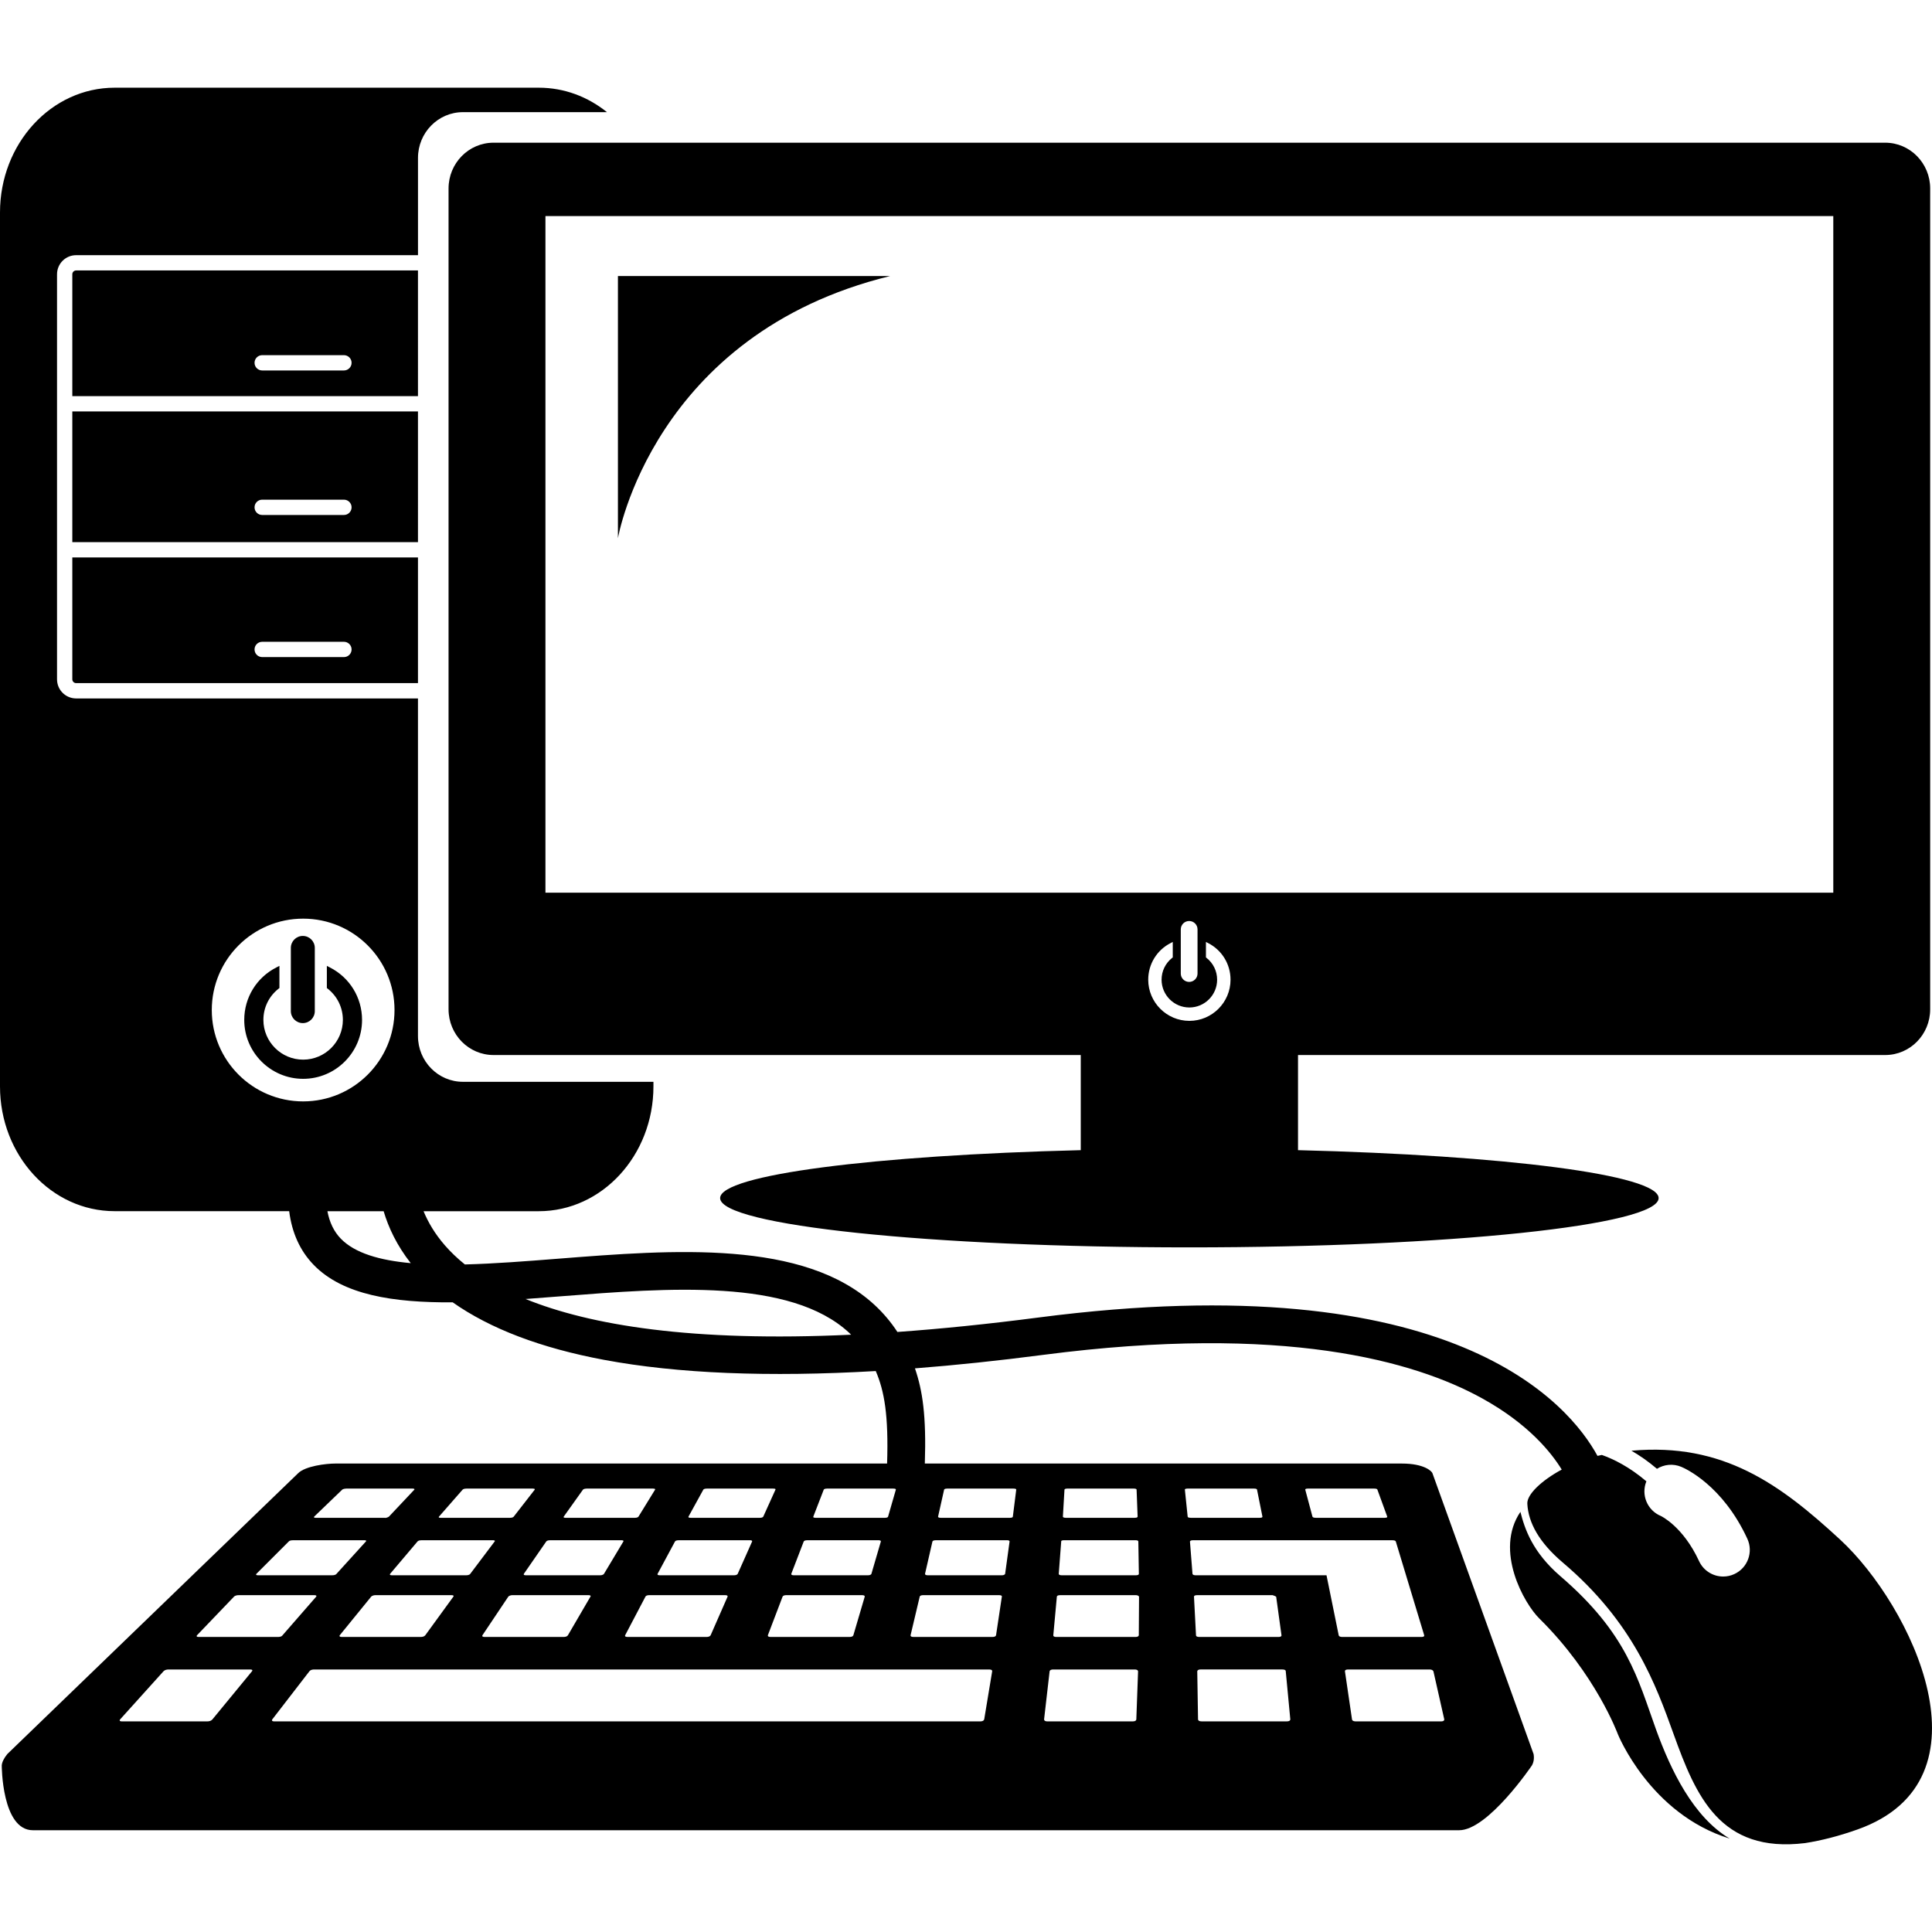 <svg xmlns="http://www.w3.org/2000/svg" xmlns:xlink="http://www.w3.org/1999/xlink" version="1.1" x="0px" y="0px" viewBox="0 0 100 100" style="enable-background:new 0 0 100 100;" xml:space="preserve"><g><path d="M89.527,95.165c-4.137-1.278-5.791-5.413-5.791-5.413s-1.131-3.089-4.061-5.979c-0.783-0.771-2.34-3.512-0.979-5.519   c0.221,0.866,0.611,2.074,2.074,3.333c3.459,2.976,4,5.306,4.942,7.921C86.482,91.639,87.647,94.047,89.527,95.165z M46.068,14.289   H31.984v13.569C31.984,27.858,33.788,17.295,46.068,14.289z M99.906,9.756v42.482c0,1.31-1.041,2.37-2.328,2.37H67.185v4.924   c10.702,0.267,18.665,1.276,18.665,2.481c0,1.409-10.874,2.551-24.287,2.551c-13.415,0-24.289-1.142-24.289-2.551   c0-1.205,7.963-2.215,18.666-2.481v-4.924H25.545c-1.286,0-2.328-1.061-2.328-2.37V9.756c0-1.309,1.042-2.37,2.328-2.37h72.033   C98.865,7.387,99.906,8.448,99.906,9.756z M63.692,50.709c0-0.808-0.448-1.536-1.169-1.901l-0.104-0.053v0.801l0.027,0.021   c0.351,0.274,0.552,0.688,0.552,1.132c0,0.793-0.645,1.438-1.437,1.438c-0.793,0-1.438-0.645-1.438-1.438   c0-0.444,0.201-0.857,0.551-1.132l0.028-0.021v-0.801L60.6,48.808c-0.721,0.365-1.168,1.094-1.168,1.901   c0,1.175,0.955,2.131,2.131,2.131C62.736,52.84,63.692,51.884,63.692,50.709z M61.551,50.824c0.238,0,0.433-0.194,0.433-0.433   v-2.287c0-0.24-0.194-0.433-0.433-0.433c-0.24,0-0.434,0.193-0.434,0.433v2.287C61.117,50.63,61.311,50.824,61.551,50.824z    M94.892,11.185H28.232v35.02h66.659V11.185z M21.634,28.853v6.505H3.941c-0.109,0-0.198-0.088-0.198-0.197v-6.308H21.634z    M18.198,33.615c0-0.219-0.177-0.396-0.396-0.396h-4.231c-0.219,0-0.396,0.177-0.396,0.396c0,0.218,0.177,0.396,0.396,0.396h4.231   C18.021,34.011,18.198,33.833,18.198,33.615z M21.634,28.062H3.743v-6.767h17.891V28.062z M18.198,26.259   c0-0.218-0.177-0.396-0.396-0.396h-4.231c-0.219,0-0.396,0.177-0.396,0.396c0,0.219,0.177,0.396,0.396,0.396h4.231   C18.021,26.655,18.198,26.478,18.198,26.259z M21.634,20.504H3.743v-6.308c0-0.109,0.088-0.198,0.198-0.198h17.693V20.504z    M18.198,18.779c0-0.219-0.177-0.396-0.396-0.396h-4.231c-0.219,0-0.396,0.177-0.396,0.396c0,0.218,0.177,0.396,0.396,0.396h4.231   C18.021,19.175,18.198,18.998,18.198,18.779z M15.674,52.956c0.342,0,0.62-0.278,0.62-0.62v-3.272c0-0.343-0.278-0.62-0.62-0.62   c-0.343,0-0.62,0.277-0.62,0.62v3.272C15.054,52.678,15.332,52.956,15.674,52.956z M17.067,50.07l-0.149-0.076v1.146l0.039,0.031   c0.502,0.393,0.79,0.982,0.79,1.619c0,1.134-0.923,2.057-2.057,2.057c-1.134,0-2.057-0.923-2.057-2.057   c0-0.637,0.288-1.227,0.79-1.619l0.04-0.031v-1.146l-0.149,0.076c-1.032,0.522-1.672,1.564-1.672,2.721   c0,1.681,1.368,3.049,3.049,3.049s3.049-1.368,3.049-3.049C18.74,51.635,18.099,50.593,17.067,50.07z M96.15,94.691   c-0.977,0.348-1.881,0.576-2.719,0.707c-4.408,0.539-5.656-2.451-6.803-5.634c-0.93-2.582-2.088-5.794-5.742-8.89   c-1.217-1.032-1.783-2.059-1.832-3.046c-0.023-0.474,0.729-1.195,1.781-1.763c-0.537-0.878-1.727-2.369-4.133-3.694   c-3.48-1.919-10.246-3.864-22.716-2.242c-2.318,0.302-4.529,0.534-6.628,0.697c0.392,1.144,0.593,2.449,0.511,4.927h24.692   c1.168,0,1.551,0.403,1.582,0.501l5.236,14.538c0.039,0.239,0,0.431-0.087,0.586c0,0-2.267,3.355-3.769,3.355   c-1.393,0-72.391,0-73.819,0c-1.614,0-1.614-3.355-1.613-3.355c0.011-0.154,0.094-0.347,0.285-0.586l15.056-14.538   c0.369-0.37,1.44-0.501,1.92-0.501h28.564c0.081-2.501-0.142-3.752-0.587-4.788c-5.545,0.323-10.252,0.132-14.056-0.578   c-3.278-0.612-5.901-1.612-7.841-2.978c-3.079,0.021-5.684-0.381-7.195-1.938c-0.705-0.727-1.127-1.658-1.269-2.781H5.936   C2.657,62.691,0,59.8,0,56.231V10.999c0-3.568,2.657-6.46,5.936-6.46h21.951c1.322,0,2.542,0.471,3.529,1.266h-7.453   c-1.285,0-2.328,1.061-2.328,2.369v5.034H3.941c-0.546,0-0.989,0.442-0.989,0.989v20.965c0,0.546,0.443,0.989,0.989,0.989h17.693   v17.474c0,1.309,1.042,2.369,2.328,2.369h9.86v0.238c0,3.568-2.658,6.46-5.936,6.46h-5.963c0.235,0.569,0.586,1.172,1.107,1.77   c0.288,0.33,0.629,0.661,1.032,0.986c1.536-0.039,3.191-0.169,4.828-0.298c5.958-0.468,12.711-0.999,16.383,2.398   c0.448,0.415,0.841,0.88,1.177,1.394c2.226-0.159,4.648-0.403,7.286-0.746c21.511-2.799,27.511,4.519,28.95,7.16   c0.075-0.018,0.15-0.034,0.225-0.049c0.629,0.224,1.438,0.628,2.306,1.366c-0.286,0.7,0.046,1.501,0.745,1.792   c0.012,0.004,1.152,0.544,1.98,2.335c0.232,0.504,0.73,0.801,1.251,0.801c0.193,0,0.39-0.041,0.577-0.128   c0.69-0.318,0.991-1.137,0.672-1.828c-1.277-2.767-3.206-3.634-3.422-3.723c-0.427-0.178-0.891-0.124-1.256,0.103   c-0.459-0.391-0.903-0.694-1.322-0.937c4.746-0.424,7.688,1.727,10.806,4.604C98.927,83.088,103.341,92.134,96.15,94.691z    M20.42,52.279c0-2.612-2.118-4.73-4.729-4.73c-2.612,0-4.729,2.118-4.729,4.73c0,2.611,2.117,4.729,4.729,4.729   C18.302,57.008,20.42,54.891,20.42,52.279z M21.26,65.38c-0.719-0.917-1.152-1.839-1.403-2.688h-2.91   c0.11,0.581,0.337,1.055,0.694,1.422C18.373,64.868,19.663,65.235,21.26,65.38z M44.053,69.084   c-0.036-0.035-0.069-0.07-0.106-0.104c-3.044-2.817-9.346-2.321-14.904-1.885c-0.619,0.049-1.233,0.097-1.841,0.141   C30.537,68.588,35.793,69.472,44.053,69.084z M42.227,78.563h3.566c0.164,0,0.171-0.055,0.174-0.063l0.402-1.394   c0.002-0.008,0.018-0.057-0.133-0.057h-3.429c-0.142,0-0.168,0.049-0.171,0.057l-0.539,1.394   C42.093,78.508,42.071,78.563,42.227,78.563z M41.095,81.536h3.822c0.164,0,0.185-0.067,0.188-0.077l0.487-1.668   c0.002-0.01,0.02-0.069-0.14-0.069h-3.667c-0.156,0-0.182,0.06-0.186,0.069l-0.641,1.668   C40.955,81.469,40.934,81.536,41.095,81.536z M40.504,82.647l-0.758,1.989c-0.004,0.012-0.028,0.092,0.142,0.092h4.079   c0.182,0,0.201-0.08,0.204-0.092l0.586-1.989c0.003-0.012,0.021-0.082-0.146-0.082h-3.906   C40.533,82.565,40.508,82.636,40.504,82.647z M35.758,78.563h3.565c0.148,0,0.18-0.055,0.184-0.063l0.63-1.394   c0.003-0.008,0.034-0.057-0.123-0.057h-3.43c-0.146,0-0.176,0.049-0.181,0.057l-0.767,1.394   C35.633,78.508,35.602,78.563,35.758,78.563z M34.163,81.536h3.821c0.169,0,0.196-0.067,0.201-0.077l0.743-1.668   c0.004-0.01,0.027-0.069-0.128-0.069h-3.668c-0.16,0-0.191,0.06-0.196,0.069l-0.897,1.668C34.032,81.469,34,81.536,34.163,81.536z    M37.525,82.565h-3.907c-0.179,0-0.207,0.07-0.213,0.082l-1.045,1.989c-0.006,0.012-0.051,0.092,0.129,0.092h4.078   c0.173,0,0.212-0.08,0.217-0.092l0.873-1.989C37.663,82.636,37.691,82.565,37.525,82.565z M29.289,78.563h3.566   c0.147,0,0.188-0.055,0.193-0.063l0.858-1.394c0.005-0.008,0.031-0.057-0.113-0.057h-3.43c-0.143,0-0.19,0.057-0.19,0.057   l-0.994,1.394C29.173,78.508,29.136,78.563,29.289,78.563z M28.271,79.791l-1.154,1.668c-0.007,0.01-0.048,0.077,0.113,0.077h3.822   c0.168,0,0.206-0.067,0.212-0.077l1-1.668c0.006-0.01,0.049-0.069-0.118-0.069h-3.667C28.315,79.722,28.277,79.781,28.271,79.791z    M30.438,82.565h-3.906c-0.157,0-0.218,0.07-0.226,0.082l-1.332,1.989c-0.009,0.012-0.056,0.092,0.115,0.092h4.079   c0.181,0,0.223-0.08,0.23-0.092l1.16-1.989C30.566,82.636,30.622,82.565,30.438,82.565z M22.82,78.563h3.566   c0.159,0,0.198-0.055,0.205-0.063l1.085-1.394c0.007-0.008,0.028-0.057-0.104-0.057h-3.429c-0.144,0-0.193,0.049-0.2,0.057   l-1.221,1.394C22.713,78.508,22.667,78.563,22.82,78.563z M21.607,79.791l-1.412,1.668c-0.009,0.01-0.061,0.077,0.102,0.077h3.821   c0.184,0,0.217-0.067,0.225-0.077l1.257-1.668c0.008-0.01,0.062-0.069-0.107-0.069h-3.667   C21.654,79.722,21.615,79.781,21.607,79.791z M23.351,82.565h-3.906c-0.163,0-0.228,0.07-0.237,0.082l-1.619,1.989   c-0.01,0.012-0.061,0.092,0.103,0.092h4.079c0.183,0,0.235-0.08,0.245-0.092l1.447-1.989C23.47,82.636,23.534,82.565,23.351,82.565   z M16.351,78.563h3.566c0.079,0.02,0.207-0.055,0.215-0.063l1.313-1.394c0.008-0.008,0.011-0.016,0.01-0.022   s-0.006-0.013-0.015-0.019c-0.009-0.005-0.021-0.009-0.036-0.012c-0.016-0.003-0.033-0.004-0.054-0.004H17.92   c-0.021,0-0.154,0.008-0.209,0.057l-1.449,1.394C16.206,78.557,16.329,78.563,16.351,78.563z M13.364,81.536h3.821   c0.19,0,0.227-0.067,0.236-0.077l1.514-1.668c0.009-0.01,0.074-0.069-0.097-0.069h-3.667c-0.187,0-0.219,0.06-0.229,0.069   l-1.668,1.668C13.264,81.469,13.202,81.536,13.364,81.536z M10.292,84.729h4.078c0.215,0,0.246-0.078,0.258-0.092l1.734-1.989   c0.01-0.012,0.061-0.082-0.098-0.082h-3.907c-0.181,0-0.238,0.07-0.25,0.082l-1.906,1.989C10.19,84.648,10.12,84.729,10.292,84.729   z M12.937,86.412H8.73c-0.189,0-0.262,0.086-0.274,0.1l-2.228,2.472c-0.015,0.016-0.102,0.115,0.089,0.115h4.401   c0.207,0,0.273-0.1,0.286-0.115l2.033-2.472C13.049,86.497,13.125,86.412,12.937,86.412z M51.186,86.412c0,0-34.719,0-34.915,0   c-0.197,0-0.251,0.086-0.262,0.1l-1.907,2.472c-0.012,0.016-0.085,0.115,0.104,0.115h36.526c0.193,0,0.209-0.1,0.212-0.115   l0.41-2.472C51.355,86.498,51.378,86.412,51.186,86.412z M51.698,82.565h-3.906c-0.172,0-0.187,0.07-0.189,0.082l-0.471,1.989   c-0.002,0.012-0.023,0.092,0.155,0.092h4.078c0.176,0,0.19-0.08,0.191-0.092l0.299-1.989   C51.857,82.636,51.883,82.565,51.698,82.565z M62.086,84.729h4.078c0.182,0,0.167-0.08,0.165-0.092l-0.274-1.989   c-0.003-0.012-0.16-0.082-0.183-0.082h-3.907c-0.17,0-0.165,0.07-0.164,0.082l0.104,1.989   C61.905,84.648,61.896,84.729,62.086,84.729z M66.785,88.983l-0.234-2.472c-0.002-0.014,0.017-0.1-0.193-0.1H62.15   c-0.174,0-0.18,0.086-0.18,0.1l0.04,2.472c0,0.016-0.003,0.115,0.192,0.115h4.4C66.793,89.099,66.787,88.999,66.785,88.983z    M73.988,86.412h-4.207c-0.178,0-0.169,0.086-0.166,0.1l0.363,2.472c0.002,0.016,0.002,0.115,0.207,0.115h4.401   c0.186,0,0.171-0.1,0.167-0.115l-0.558-2.472C74.192,86.498,74.156,86.412,73.988,86.412z M72.064,79.722h-10.32   c-0.141,0-0.154,0.06-0.152,0.069l0.131,1.668c0,0.01,0.011,0.077,0.172,0.077h6.765l0.63,3.101   c0.002,0.012,0.01,0.092,0.195,0.092h4.078c0.184,0,0.156-0.08,0.152-0.092l-1.467-4.846   C72.244,79.781,72.237,79.722,72.064,79.722z M67.56,77.105l0.372,1.394c0.002,0.009,0.018,0.063,0.172,0.063h3.564   c0.154,0,0.137-0.055,0.134-0.063l-0.508-1.394c-0.003-0.008-0.011-0.057-0.171-0.057h-3.43   C67.551,77.049,67.557,77.098,67.56,77.105z M61.329,77.105l0.144,1.394c0.002,0.009-0.001,0.063,0.162,0.063h3.564   c0.154,0,0.145-0.055,0.144-0.063l-0.28-1.394c-0.002-0.008-0.002-0.057-0.161-0.057h-3.43   C61.32,77.049,61.328,77.098,61.329,77.105z M55.015,78.499c-0.001,0.009,0.003,0.063,0.15,0.063h3.565   c0.157,0,0.153-0.055,0.153-0.063l-0.053-1.394c-0.001-0.008-0.001-0.057-0.151-0.057h-3.43c-0.141,0-0.152,0.049-0.152,0.057   L55.015,78.499z M54.961,81.536h3.821c0.175,0,0.165-0.067,0.165-0.077l-0.027-1.668c0-0.01,0.01-0.069-0.161-0.069h-3.667   c-0.19,0-0.164,0.06-0.164,0.069l-0.127,1.668C54.801,81.469,54.795,81.536,54.961,81.536z M54.687,84.729h4.078   c0.172,0,0.179-0.08,0.179-0.092l0.012-1.989c0-0.012-0.026-0.082-0.17-0.082h-3.906c-0.178,0-0.176,0.07-0.178,0.082l-0.183,1.989   C54.518,84.648,54.5,84.729,54.687,84.729z M54.219,89.099h4.4c0.202,0,0.196-0.1,0.197-0.115l0.09-2.472   c0-0.014-0.002-0.1-0.181-0.1H54.52c-0.18,0-0.192,0.086-0.193,0.1l-0.284,2.472C54.04,88.999,54.035,89.099,54.219,89.099z    M48.696,78.563h3.566c0.164,0,0.162-0.055,0.163-0.063l0.175-1.394c0.001-0.008,0.009-0.057-0.142-0.057h-3.429   c-0.149,0-0.161,0.049-0.162,0.057l-0.312,1.394C48.554,78.508,48.548,78.563,48.696,78.563z M48.028,81.536h3.821   c0.154,0,0.176-0.067,0.177-0.077l0.229-1.668c0.001-0.01,0.018-0.069-0.15-0.069h-3.667c-0.159,0-0.173,0.06-0.176,0.069   l-0.382,1.668C47.878,81.469,47.872,81.536,48.028,81.536z"></path></g></svg>